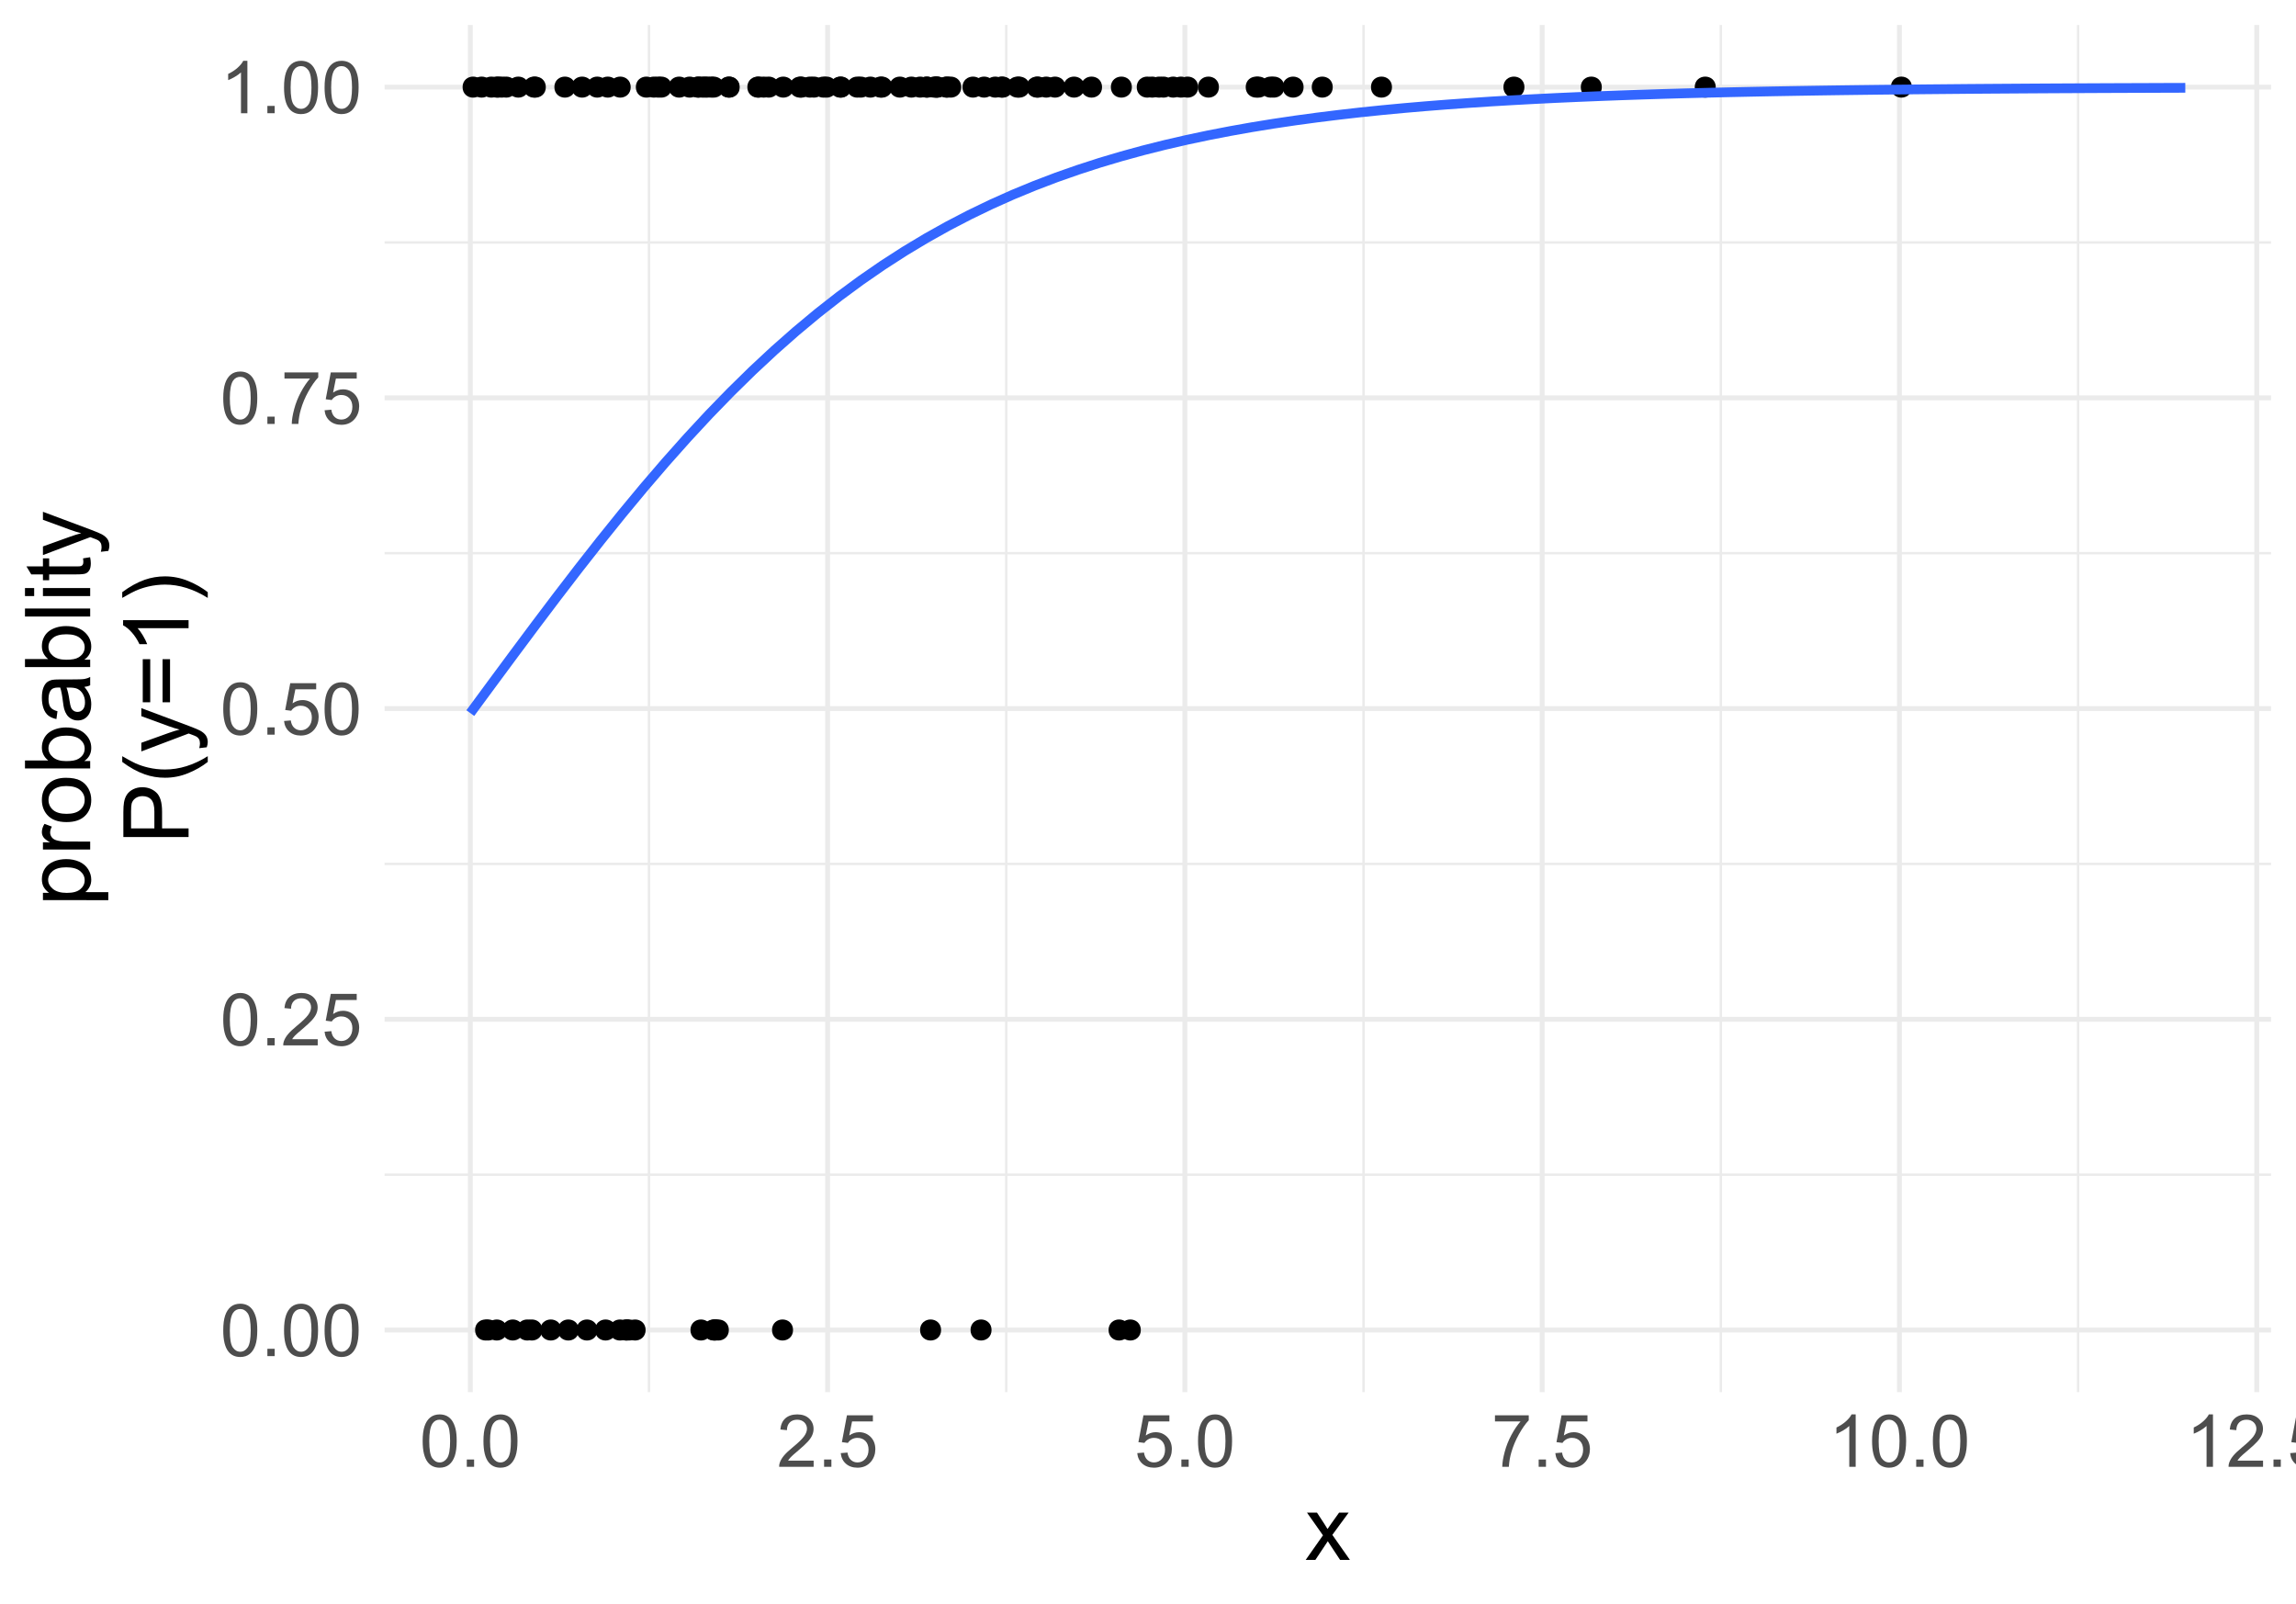 <?xml version="1.0" encoding="UTF-8"?>
<svg xmlns="http://www.w3.org/2000/svg" xmlns:xlink="http://www.w3.org/1999/xlink" width="504pt" height="352pt" viewBox="0 0 504 352" version="1.1">
<defs>
<g>
<symbol overflow="visible" id="glyph0-0">
<path style="stroke:none;" d="M 2 0 L 2 -10 L 10 -10 L 10 0 Z M 2.25 -0.25 L 9.75 -0.25 L 9.75 -9.75 L 2.25 -9.75 Z M 2.25 -0.25 "/>
</symbol>
<symbol overflow="visible" id="glyph0-1">
<path style="stroke:none;" d="M 0.664 -5.648 C 0.66 -7 0.801 -8.09 1.082 -8.918 C 1.359 -9.742 1.773 -10.379 2.324 -10.828 C 2.871 -11.273 3.562 -11.496 4.398 -11.5 C 5.012 -11.496 5.551 -11.371 6.016 -11.129 C 6.477 -10.879 6.859 -10.523 7.164 -10.059 C 7.465 -9.59 7.703 -9.023 7.875 -8.355 C 8.047 -7.684 8.133 -6.781 8.133 -5.648 C 8.133 -4.305 7.992 -3.219 7.719 -2.395 C 7.438 -1.566 7.027 -0.93 6.48 -0.48 C 5.93 -0.031 5.234 0.191 4.398 0.195 C 3.293 0.191 2.426 -0.199 1.797 -0.992 C 1.039 -1.941 0.66 -3.496 0.664 -5.648 Z M 2.109 -5.648 C 2.109 -3.766 2.328 -2.512 2.77 -1.895 C 3.207 -1.27 3.75 -0.961 4.398 -0.961 C 5.043 -0.961 5.586 -1.273 6.027 -1.898 C 6.465 -2.523 6.684 -3.773 6.688 -5.648 C 6.684 -7.531 6.465 -8.781 6.027 -9.406 C 5.586 -10.023 5.039 -10.336 4.383 -10.336 C 3.734 -10.336 3.219 -10.062 2.836 -9.516 C 2.352 -8.816 2.109 -7.527 2.109 -5.648 Z M 2.109 -5.648 "/>
</symbol>
<symbol overflow="visible" id="glyph0-2">
<path style="stroke:none;" d="M 1.453 0 L 1.453 -1.602 L 3.055 -1.602 L 3.055 0 Z M 1.453 0 "/>
</symbol>
<symbol overflow="visible" id="glyph0-3">
<path style="stroke:none;" d="M 8.055 -1.352 L 8.055 0 L 0.484 0 C 0.473 -0.336 0.527 -0.66 0.648 -0.977 C 0.84 -1.488 1.148 -1.996 1.574 -2.5 C 1.996 -2.996 2.609 -3.574 3.414 -4.234 C 4.656 -5.254 5.496 -6.062 5.938 -6.66 C 6.371 -7.254 6.59 -7.816 6.594 -8.352 C 6.59 -8.906 6.391 -9.379 5.996 -9.762 C 5.594 -10.145 5.074 -10.336 4.438 -10.336 C 3.758 -10.336 3.219 -10.133 2.812 -9.727 C 2.406 -9.32 2.199 -8.758 2.195 -8.039 L 0.75 -8.188 C 0.848 -9.262 1.219 -10.086 1.867 -10.652 C 2.512 -11.215 3.379 -11.496 4.469 -11.5 C 5.566 -11.496 6.438 -11.191 7.078 -10.586 C 7.719 -9.973 8.039 -9.219 8.039 -8.32 C 8.039 -7.859 7.945 -7.406 7.758 -6.969 C 7.57 -6.523 7.258 -6.059 6.824 -5.57 C 6.387 -5.078 5.664 -4.406 4.656 -3.555 C 3.809 -2.844 3.266 -2.363 3.031 -2.113 C 2.789 -1.859 2.594 -1.605 2.438 -1.352 Z M 8.055 -1.352 "/>
</symbol>
<symbol overflow="visible" id="glyph0-4">
<path style="stroke:none;" d="M 0.664 -3 L 2.141 -3.125 C 2.246 -2.402 2.5 -1.863 2.902 -1.504 C 3.297 -1.141 3.777 -0.961 4.344 -0.961 C 5.016 -0.961 5.59 -1.215 6.062 -1.727 C 6.527 -2.234 6.762 -2.91 6.766 -3.758 C 6.762 -4.555 6.535 -5.188 6.09 -5.656 C 5.637 -6.117 5.047 -6.352 4.32 -6.352 C 3.863 -6.352 3.457 -6.246 3.094 -6.043 C 2.727 -5.832 2.438 -5.566 2.234 -5.242 L 0.914 -5.414 L 2.023 -11.297 L 7.719 -11.297 L 7.719 -9.953 L 3.148 -9.953 L 2.531 -6.875 C 3.219 -7.352 3.938 -7.594 4.695 -7.594 C 5.691 -7.594 6.535 -7.246 7.227 -6.555 C 7.91 -5.859 8.254 -4.969 8.258 -3.883 C 8.254 -2.844 7.953 -1.949 7.352 -1.195 C 6.613 -0.27 5.609 0.191 4.344 0.195 C 3.297 0.191 2.449 -0.098 1.793 -0.68 C 1.133 -1.262 0.754 -2.035 0.664 -3 Z M 0.664 -3 "/>
</symbol>
<symbol overflow="visible" id="glyph0-5">
<path style="stroke:none;" d="M 0.758 -9.953 L 0.758 -11.305 L 8.172 -11.305 L 8.172 -10.211 C 7.441 -9.434 6.719 -8.402 6.004 -7.117 C 5.285 -5.828 4.73 -4.504 4.344 -3.148 C 4.059 -2.188 3.879 -1.141 3.805 0 L 2.359 0 C 2.371 -0.898 2.547 -1.984 2.891 -3.266 C 3.227 -4.539 3.715 -5.77 4.348 -6.957 C 4.98 -8.137 5.652 -9.137 6.367 -9.953 Z M 0.758 -9.953 "/>
</symbol>
<symbol overflow="visible" id="glyph0-6">
<path style="stroke:none;" d="M 5.961 0 L 4.555 0 L 4.555 -8.961 C 4.211 -8.633 3.77 -8.312 3.223 -7.992 C 2.672 -7.668 2.176 -7.426 1.742 -7.266 L 1.742 -8.625 C 2.523 -8.992 3.211 -9.438 3.805 -9.969 C 4.391 -10.492 4.809 -11.004 5.055 -11.5 L 5.961 -11.5 Z M 5.961 0 "/>
</symbol>
<symbol overflow="visible" id="glyph1-0">
<path style="stroke:none;" d="M 2.5 0 L 2.5 -12.5 L 12.5 -12.5 L 12.5 0 Z M 2.812 -0.312 L 12.188 -0.312 L 12.188 -12.188 L 2.812 -12.188 Z M 2.812 -0.312 "/>
</symbol>
<symbol overflow="visible" id="glyph1-1">
<path style="stroke:none;" d="M 0.148 0 L 3.938 -5.391 L 0.43 -10.371 L 2.625 -10.371 L 4.219 -7.938 C 4.516 -7.473 4.754 -7.086 4.941 -6.777 C 5.223 -7.203 5.488 -7.586 5.734 -7.922 L 7.48 -10.371 L 9.578 -10.371 L 5.996 -5.488 L 9.852 0 L 7.695 0 L 5.566 -3.223 L 5 -4.094 L 2.273 0 Z M 0.148 0 "/>
</symbol>
<symbol overflow="visible" id="glyph2-0">
<path style="stroke:none;" d="M 0 -2.5 L -12.5 -2.5 L -12.5 -12.5 L 0 -12.5 Z M -0.312 -2.812 L -0.312 -12.188 L -12.188 -12.188 L -12.188 -2.812 Z M -0.312 -2.812 "/>
</symbol>
<symbol overflow="visible" id="glyph2-1">
<path style="stroke:none;" d="M 3.977 -1.316 L -10.371 -1.32 L -10.371 -2.922 L -9.023 -2.922 C -9.547 -3.297 -9.941 -3.723 -10.207 -4.199 C -10.473 -4.672 -10.605 -5.25 -10.605 -5.93 C -10.605 -6.812 -10.375 -7.594 -9.922 -8.273 C -9.461 -8.949 -8.82 -9.457 -7.992 -9.805 C -7.16 -10.145 -6.25 -10.316 -5.262 -10.32 C -4.199 -10.316 -3.242 -10.129 -2.395 -9.75 C -1.543 -9.367 -0.891 -8.812 -0.441 -8.09 C 0.012 -7.359 0.234 -6.598 0.234 -5.801 C 0.234 -5.215 0.113 -4.688 -0.137 -4.223 C -0.379 -3.754 -0.691 -3.371 -1.074 -3.078 L 3.977 -3.074 Z M -5.125 -2.91 C -3.789 -2.906 -2.805 -3.176 -2.168 -3.719 C -1.527 -4.258 -1.207 -4.914 -1.211 -5.684 C -1.207 -6.465 -1.535 -7.133 -2.199 -7.688 C -2.855 -8.242 -3.883 -8.52 -5.273 -8.523 C -6.594 -8.52 -7.582 -8.246 -8.238 -7.707 C -8.895 -7.16 -9.223 -6.512 -9.227 -5.762 C -9.223 -5.012 -8.871 -4.352 -8.176 -3.773 C -7.473 -3.195 -6.457 -2.906 -5.125 -2.91 Z M -5.125 -2.91 "/>
</symbol>
<symbol overflow="visible" id="glyph2-2">
<path style="stroke:none;" d="M 0 -1.297 L -10.371 -1.301 L -10.371 -2.883 L -8.797 -2.883 C -9.531 -3.285 -10.02 -3.656 -10.254 -4 C -10.488 -4.34 -10.605 -4.715 -10.605 -5.129 C -10.605 -5.715 -10.414 -6.316 -10.039 -6.934 L -8.406 -6.328 C -8.66 -5.898 -8.789 -5.469 -8.789 -5.039 C -8.789 -4.656 -8.672 -4.309 -8.441 -4.004 C -8.207 -3.695 -7.887 -3.48 -7.48 -3.352 C -6.852 -3.156 -6.168 -3.059 -5.43 -3.059 L 0 -3.055 Z M 0 -1.297 "/>
</symbol>
<symbol overflow="visible" id="glyph2-3">
<path style="stroke:none;" d="M -5.188 -0.664 C -7.102 -0.66 -8.523 -1.195 -9.453 -2.266 C -10.219 -3.156 -10.605 -4.242 -10.605 -5.527 C -10.605 -6.949 -10.137 -8.117 -9.203 -9.023 C -8.266 -9.93 -6.977 -10.383 -5.332 -10.383 C -3.996 -10.383 -2.945 -10.18 -2.18 -9.781 C -1.414 -9.375 -0.82 -8.793 -0.398 -8.031 C 0.023 -7.262 0.234 -6.426 0.234 -5.527 C 0.234 -4.074 -0.23 -2.902 -1.16 -2.008 C -2.09 -1.109 -3.43 -0.66 -5.188 -0.664 Z M -5.188 -2.473 C -3.855 -2.469 -2.863 -2.758 -2.203 -3.34 C -1.539 -3.918 -1.207 -4.645 -1.211 -5.527 C -1.207 -6.395 -1.539 -7.121 -2.207 -7.703 C -2.867 -8.281 -3.879 -8.57 -5.242 -8.574 C -6.523 -8.57 -7.496 -8.281 -8.156 -7.699 C -8.816 -7.117 -9.145 -6.391 -9.148 -5.527 C -9.145 -4.645 -8.816 -3.918 -8.164 -3.34 C -7.504 -2.762 -6.512 -2.473 -5.188 -2.473 Z M -5.188 -2.473 "/>
</symbol>
<symbol overflow="visible" id="glyph2-4">
<path style="stroke:none;" d="M 0 -2.938 L 0 -1.309 L -14.316 -1.309 L -14.316 -3.066 L -9.211 -3.066 C -10.141 -3.805 -10.605 -4.754 -10.605 -5.91 C -10.605 -6.547 -10.477 -7.148 -10.219 -7.719 C -9.961 -8.285 -9.598 -8.754 -9.137 -9.125 C -8.668 -9.492 -8.105 -9.781 -7.449 -9.992 C -6.789 -10.195 -6.086 -10.301 -5.34 -10.305 C -3.559 -10.301 -2.188 -9.859 -1.219 -8.984 C -0.25 -8.102 0.234 -7.047 0.234 -5.82 C 0.234 -4.594 -0.273 -3.633 -1.297 -2.938 Z M -5.266 -2.922 C -4.02 -2.918 -3.121 -3.086 -2.57 -3.43 C -1.66 -3.977 -1.207 -4.727 -1.211 -5.672 C -1.207 -6.441 -1.539 -7.105 -2.211 -7.668 C -2.875 -8.227 -3.871 -8.508 -5.195 -8.508 C -6.547 -8.508 -7.547 -8.238 -8.191 -7.699 C -8.836 -7.16 -9.156 -6.512 -9.16 -5.754 C -9.156 -4.984 -8.824 -4.32 -8.156 -3.762 C -7.488 -3.199 -6.523 -2.918 -5.266 -2.922 Z M -5.266 -2.922 "/>
</symbol>
<symbol overflow="visible" id="glyph2-5">
<path style="stroke:none;" d="M -1.277 -8.086 C -0.723 -7.434 -0.332 -6.805 -0.105 -6.207 C 0.121 -5.602 0.234 -4.957 0.234 -4.266 C 0.234 -3.125 -0.043 -2.25 -0.602 -1.641 C -1.156 -1.027 -1.867 -0.719 -2.734 -0.723 C -3.238 -0.719 -3.703 -0.836 -4.125 -1.07 C -4.547 -1.301 -4.883 -1.602 -5.137 -1.977 C -5.387 -2.348 -5.578 -2.77 -5.711 -3.242 C -5.801 -3.586 -5.891 -4.109 -5.977 -4.805 C -6.145 -6.223 -6.344 -7.266 -6.582 -7.938 C -6.816 -7.941 -6.969 -7.945 -7.039 -7.949 C -7.754 -7.945 -8.262 -7.781 -8.555 -7.453 C -8.949 -7 -9.145 -6.332 -9.148 -5.449 C -9.145 -4.621 -9 -4.008 -8.715 -3.617 C -8.422 -3.219 -7.91 -2.93 -7.18 -2.746 L -7.414 -1.027 C -8.145 -1.18 -8.738 -1.438 -9.195 -1.797 C -9.645 -2.152 -9.992 -2.672 -10.238 -3.352 C -10.48 -4.027 -10.605 -4.809 -10.605 -5.703 C -10.605 -6.586 -10.5 -7.305 -10.293 -7.859 C -10.082 -8.41 -9.82 -8.82 -9.504 -9.082 C -9.188 -9.34 -8.789 -9.52 -8.312 -9.629 C -8.008 -9.684 -7.465 -9.715 -6.688 -9.719 L -4.344 -9.719 C -2.707 -9.715 -1.676 -9.75 -1.242 -9.828 C -0.809 -9.898 -0.395 -10.047 0 -10.273 L 0 -8.438 C -0.363 -8.254 -0.789 -8.137 -1.277 -8.086 Z M -5.203 -7.938 C -4.941 -7.301 -4.719 -6.344 -4.539 -5.07 C -4.434 -4.344 -4.316 -3.832 -4.188 -3.535 C -4.055 -3.23 -3.863 -3 -3.617 -2.84 C -3.363 -2.676 -3.086 -2.594 -2.781 -2.598 C -2.309 -2.594 -1.918 -2.773 -1.609 -3.129 C -1.293 -3.484 -1.137 -4.004 -1.141 -4.688 C -1.137 -5.363 -1.285 -5.965 -1.586 -6.492 C -1.879 -7.02 -2.285 -7.406 -2.801 -7.656 C -3.199 -7.84 -3.785 -7.934 -4.559 -7.938 Z M -5.203 -7.938 "/>
</symbol>
<symbol overflow="visible" id="glyph2-6">
<path style="stroke:none;" d="M 0 -1.281 L -14.316 -1.281 L -14.316 -3.039 L 0 -3.039 Z M 0 -1.281 "/>
</symbol>
<symbol overflow="visible" id="glyph2-7">
<path style="stroke:none;" d="M -12.297 -1.328 L -14.316 -1.328 L -14.316 -3.086 L -12.297 -3.086 Z M 0 -1.328 L -10.371 -1.328 L -10.371 -3.086 L 0 -3.086 Z M 0 -1.328 "/>
</symbol>
<symbol overflow="visible" id="glyph2-8">
<path style="stroke:none;" d="M -1.57 -5.156 L -0.02 -5.41 C 0.086 -4.91 0.133 -4.469 0.137 -4.082 C 0.133 -3.441 0.035 -2.945 -0.164 -2.598 C -0.367 -2.242 -0.633 -1.996 -0.961 -1.855 C -1.289 -1.711 -1.98 -1.641 -3.039 -1.641 L -9.004 -1.641 L -9.004 -0.352 L -10.371 -0.352 L -10.371 -1.641 L -12.938 -1.641 L -13.992 -3.391 L -10.371 -3.391 L -10.371 -5.156 L -9.004 -5.156 L -9.004 -3.391 L -2.938 -3.391 C -2.434 -3.387 -2.113 -3.418 -1.973 -3.48 C -1.828 -3.543 -1.715 -3.641 -1.629 -3.781 C -1.543 -3.918 -1.5 -4.121 -1.504 -4.383 C -1.5 -4.578 -1.523 -4.836 -1.57 -5.156 Z M -1.57 -5.156 "/>
</symbol>
<symbol overflow="visible" id="glyph2-9">
<path style="stroke:none;" d="M 3.992 -1.238 L 2.344 -1.043 C 2.445 -1.426 2.496 -1.762 2.5 -2.051 C 2.496 -2.441 2.43 -2.754 2.305 -2.988 C 2.172 -3.223 1.992 -3.414 1.758 -3.562 C 1.582 -3.672 1.145 -3.852 0.449 -4.102 C 0.352 -4.133 0.207 -4.184 0.02 -4.258 L -10.371 -0.324 L -10.371 -2.219 L -4.367 -4.375 C -3.602 -4.652 -2.801 -4.902 -1.961 -5.125 C -2.766 -5.324 -3.555 -5.566 -4.328 -5.852 L -10.371 -8.066 L -10.371 -9.824 L 0.176 -5.879 C 1.316 -5.449 2.102 -5.121 2.531 -4.891 C 3.109 -4.574 3.531 -4.215 3.805 -3.816 C 4.07 -3.41 4.207 -2.93 4.211 -2.371 C 4.207 -2.031 4.133 -1.652 3.992 -1.238 Z M 3.992 -1.238 "/>
</symbol>
<symbol overflow="visible" id="glyph2-10">
<path style="stroke:none;" d="M 0 -1.543 L -14.316 -1.543 L -14.316 -6.945 C -14.312 -7.891 -14.27 -8.617 -14.18 -9.121 C -14.062 -9.82 -13.836 -10.41 -13.508 -10.887 C -13.176 -11.363 -12.719 -11.746 -12.129 -12.035 C -11.535 -12.324 -10.883 -12.469 -10.176 -12.469 C -8.957 -12.469 -7.926 -12.082 -7.086 -11.309 C -6.238 -10.535 -5.816 -9.133 -5.82 -7.109 L -5.82 -3.438 L 0 -3.438 Z M -7.508 -3.438 L -7.508 -7.141 C -7.504 -8.363 -7.734 -9.23 -8.191 -9.746 C -8.645 -10.254 -9.285 -10.512 -10.117 -10.516 C -10.715 -10.512 -11.227 -10.359 -11.656 -10.062 C -12.078 -9.758 -12.359 -9.359 -12.5 -8.867 C -12.578 -8.547 -12.621 -7.961 -12.625 -7.102 L -12.625 -3.438 Z M -7.508 -3.438 "/>
</symbol>
<symbol overflow="visible" id="glyph2-11">
<path style="stroke:none;" d="M 4.211 -4.68 C 2.984 -3.707 1.555 -2.887 -0.086 -2.215 C -1.723 -1.543 -3.422 -1.207 -5.188 -1.211 C -6.73 -1.207 -8.215 -1.457 -9.641 -1.965 C -11.281 -2.547 -12.922 -3.453 -14.562 -4.68 L -14.562 -5.938 C -13.203 -5.148 -12.238 -4.629 -11.66 -4.375 C -10.762 -3.977 -9.824 -3.664 -8.848 -3.438 C -7.629 -3.156 -6.402 -3.016 -5.176 -3.02 C -2.039 -3.012 1.086 -3.984 4.211 -5.938 Z M 4.211 -4.68 "/>
</symbol>
<symbol overflow="visible" id="glyph2-12">
<path style="stroke:none;" d="M -8.418 -10.566 L -8.418 -1.113 L -10.059 -1.113 L -10.059 -10.566 Z M -4.07 -10.566 L -4.07 -1.113 L -5.711 -1.113 L -5.711 -10.566 Z M -4.07 -10.566 "/>
</symbol>
<symbol overflow="visible" id="glyph2-13">
<path style="stroke:none;" d="M 0 -7.453 L 0 -5.695 L -11.203 -5.695 C -10.797 -5.27 -10.391 -4.711 -9.988 -4.027 C -9.582 -3.34 -9.281 -2.727 -9.082 -2.18 L -10.781 -2.18 C -11.242 -3.16 -11.801 -4.016 -12.461 -4.754 C -13.113 -5.488 -13.75 -6.012 -14.375 -6.32 L -14.375 -7.453 Z M 0 -7.453 "/>
</symbol>
<symbol overflow="visible" id="glyph2-14">
<path style="stroke:none;" d="M 4.211 -2.469 L 4.211 -1.211 C 1.086 -3.156 -2.039 -4.129 -5.176 -4.133 C -6.395 -4.129 -7.609 -3.988 -8.82 -3.711 C -9.789 -3.484 -10.727 -3.176 -11.633 -2.785 C -12.211 -2.527 -13.188 -2.004 -14.562 -1.211 L -14.562 -2.473 C -12.922 -3.695 -11.281 -4.598 -9.641 -5.188 C -8.215 -5.684 -6.73 -5.934 -5.188 -5.938 C -3.422 -5.934 -1.723 -5.598 -0.086 -4.926 C 1.555 -4.25 2.984 -3.43 4.211 -2.469 Z M 4.211 -2.469 "/>
</symbol>
</g>
<clipPath id="clip1">
  <path d="M 84.418 257 L 498.523 257 L 498.523 259 L 84.418 259 Z M 84.418 257 "/>
</clipPath>
<clipPath id="clip2">
  <path d="M 84.418 189 L 498.523 189 L 498.523 190 L 84.418 190 Z M 84.418 189 "/>
</clipPath>
<clipPath id="clip3">
  <path d="M 84.418 121 L 498.523 121 L 498.523 122 L 84.418 122 Z M 84.418 121 "/>
</clipPath>
<clipPath id="clip4">
  <path d="M 84.418 52 L 498.523 52 L 498.523 54 L 84.418 54 Z M 84.418 52 "/>
</clipPath>
<clipPath id="clip5">
  <path d="M 142 5.48 L 143 5.48 L 143 305.504 L 142 305.504 Z M 142 5.48 "/>
</clipPath>
<clipPath id="clip6">
  <path d="M 220 5.48 L 222 5.48 L 222 305.504 L 220 305.504 Z M 220 5.48 "/>
</clipPath>
<clipPath id="clip7">
  <path d="M 299 5.48 L 300 5.48 L 300 305.504 L 299 305.504 Z M 299 5.48 "/>
</clipPath>
<clipPath id="clip8">
  <path d="M 377 5.48 L 379 5.48 L 379 305.504 L 377 305.504 Z M 377 5.48 "/>
</clipPath>
<clipPath id="clip9">
  <path d="M 455 5.48 L 457 5.48 L 457 305.504 L 455 305.504 Z M 455 5.48 "/>
</clipPath>
<clipPath id="clip10">
  <path d="M 84.418 291 L 498.523 291 L 498.523 293 L 84.418 293 Z M 84.418 291 "/>
</clipPath>
<clipPath id="clip11">
  <path d="M 84.418 223 L 498.523 223 L 498.523 225 L 84.418 225 Z M 84.418 223 "/>
</clipPath>
<clipPath id="clip12">
  <path d="M 84.418 154 L 498.523 154 L 498.523 157 L 84.418 157 Z M 84.418 154 "/>
</clipPath>
<clipPath id="clip13">
  <path d="M 84.418 86 L 498.523 86 L 498.523 88 L 84.418 88 Z M 84.418 86 "/>
</clipPath>
<clipPath id="clip14">
  <path d="M 84.418 18 L 498.523 18 L 498.523 20 L 84.418 20 Z M 84.418 18 "/>
</clipPath>
<clipPath id="clip15">
  <path d="M 102 5.48 L 104 5.48 L 104 305.504 L 102 305.504 Z M 102 5.48 "/>
</clipPath>
<clipPath id="clip16">
  <path d="M 181 5.48 L 183 5.48 L 183 305.504 L 181 305.504 Z M 181 5.48 "/>
</clipPath>
<clipPath id="clip17">
  <path d="M 259 5.48 L 261 5.48 L 261 305.504 L 259 305.504 Z M 259 5.48 "/>
</clipPath>
<clipPath id="clip18">
  <path d="M 337 5.48 L 340 5.48 L 340 305.504 L 337 305.504 Z M 337 5.48 "/>
</clipPath>
<clipPath id="clip19">
  <path d="M 416 5.48 L 418 5.48 L 418 305.504 L 416 305.504 Z M 416 5.48 "/>
</clipPath>
<clipPath id="clip20">
  <path d="M 494 5.48 L 496 5.48 L 496 305.504 L 494 305.504 Z M 494 5.48 "/>
</clipPath>
</defs>
<g id="surface373">
<rect x="0" y="0" width="504" height="352" style="fill:rgb(100%,100%,100%);fill-opacity:1;stroke:none;"/>
<g clip-path="url(#clip1)" clip-rule="nonzero">
<path style="fill:none;stroke-width:0.533;stroke-linecap:butt;stroke-linejoin:round;stroke:rgb(92.157%,92.157%,92.157%);stroke-opacity:1;stroke-miterlimit:10;" d="M 84.418 257.773 L 498.52 257.773 "/>
</g>
<g clip-path="url(#clip2)" clip-rule="nonzero">
<path style="fill:none;stroke-width:0.533;stroke-linecap:butt;stroke-linejoin:round;stroke:rgb(92.157%,92.157%,92.157%);stroke-opacity:1;stroke-miterlimit:10;" d="M 84.418 189.586 L 498.52 189.586 "/>
</g>
<g clip-path="url(#clip3)" clip-rule="nonzero">
<path style="fill:none;stroke-width:0.533;stroke-linecap:butt;stroke-linejoin:round;stroke:rgb(92.157%,92.157%,92.157%);stroke-opacity:1;stroke-miterlimit:10;" d="M 84.418 121.398 L 498.52 121.398 "/>
</g>
<g clip-path="url(#clip4)" clip-rule="nonzero">
<path style="fill:none;stroke-width:0.533;stroke-linecap:butt;stroke-linejoin:round;stroke:rgb(92.157%,92.157%,92.157%);stroke-opacity:1;stroke-miterlimit:10;" d="M 84.418 53.211 L 498.52 53.211 "/>
</g>
<g clip-path="url(#clip5)" clip-rule="nonzero">
<path style="fill:none;stroke-width:0.533;stroke-linecap:butt;stroke-linejoin:round;stroke:rgb(92.157%,92.157%,92.157%);stroke-opacity:1;stroke-miterlimit:10;" d="M 142.453 305.504 L 142.453 5.48 "/>
</g>
<g clip-path="url(#clip6)" clip-rule="nonzero">
<path style="fill:none;stroke-width:0.533;stroke-linecap:butt;stroke-linejoin:round;stroke:rgb(92.157%,92.157%,92.157%);stroke-opacity:1;stroke-miterlimit:10;" d="M 220.883 305.504 L 220.883 5.48 "/>
</g>
<g clip-path="url(#clip7)" clip-rule="nonzero">
<path style="fill:none;stroke-width:0.533;stroke-linecap:butt;stroke-linejoin:round;stroke:rgb(92.157%,92.157%,92.157%);stroke-opacity:1;stroke-miterlimit:10;" d="M 299.312 305.504 L 299.312 5.48 "/>
</g>
<g clip-path="url(#clip8)" clip-rule="nonzero">
<path style="fill:none;stroke-width:0.533;stroke-linecap:butt;stroke-linejoin:round;stroke:rgb(92.157%,92.157%,92.157%);stroke-opacity:1;stroke-miterlimit:10;" d="M 377.742 305.504 L 377.742 5.48 "/>
</g>
<g clip-path="url(#clip9)" clip-rule="nonzero">
<path style="fill:none;stroke-width:0.533;stroke-linecap:butt;stroke-linejoin:round;stroke:rgb(92.157%,92.157%,92.157%);stroke-opacity:1;stroke-miterlimit:10;" d="M 456.168 305.504 L 456.168 5.48 "/>
</g>
<g clip-path="url(#clip10)" clip-rule="nonzero">
<path style="fill:none;stroke-width:1.067;stroke-linecap:butt;stroke-linejoin:round;stroke:rgb(92.157%,92.157%,92.157%);stroke-opacity:1;stroke-miterlimit:10;" d="M 84.418 291.867 L 498.52 291.867 "/>
</g>
<g clip-path="url(#clip11)" clip-rule="nonzero">
<path style="fill:none;stroke-width:1.067;stroke-linecap:butt;stroke-linejoin:round;stroke:rgb(92.157%,92.157%,92.157%);stroke-opacity:1;stroke-miterlimit:10;" d="M 84.418 223.68 L 498.52 223.68 "/>
</g>
<g clip-path="url(#clip12)" clip-rule="nonzero">
<path style="fill:none;stroke-width:1.067;stroke-linecap:butt;stroke-linejoin:round;stroke:rgb(92.157%,92.157%,92.157%);stroke-opacity:1;stroke-miterlimit:10;" d="M 84.418 155.492 L 498.52 155.492 "/>
</g>
<g clip-path="url(#clip13)" clip-rule="nonzero">
<path style="fill:none;stroke-width:1.067;stroke-linecap:butt;stroke-linejoin:round;stroke:rgb(92.157%,92.157%,92.157%);stroke-opacity:1;stroke-miterlimit:10;" d="M 84.418 87.305 L 498.52 87.305 "/>
</g>
<g clip-path="url(#clip14)" clip-rule="nonzero">
<path style="fill:none;stroke-width:1.067;stroke-linecap:butt;stroke-linejoin:round;stroke:rgb(92.157%,92.157%,92.157%);stroke-opacity:1;stroke-miterlimit:10;" d="M 84.418 19.117 L 498.52 19.117 "/>
</g>
<g clip-path="url(#clip15)" clip-rule="nonzero">
<path style="fill:none;stroke-width:1.067;stroke-linecap:butt;stroke-linejoin:round;stroke:rgb(92.157%,92.157%,92.157%);stroke-opacity:1;stroke-miterlimit:10;" d="M 103.238 305.504 L 103.238 5.48 "/>
</g>
<g clip-path="url(#clip16)" clip-rule="nonzero">
<path style="fill:none;stroke-width:1.067;stroke-linecap:butt;stroke-linejoin:round;stroke:rgb(92.157%,92.157%,92.157%);stroke-opacity:1;stroke-miterlimit:10;" d="M 181.668 305.504 L 181.668 5.48 "/>
</g>
<g clip-path="url(#clip17)" clip-rule="nonzero">
<path style="fill:none;stroke-width:1.067;stroke-linecap:butt;stroke-linejoin:round;stroke:rgb(92.157%,92.157%,92.157%);stroke-opacity:1;stroke-miterlimit:10;" d="M 260.098 305.504 L 260.098 5.48 "/>
</g>
<g clip-path="url(#clip18)" clip-rule="nonzero">
<path style="fill:none;stroke-width:1.067;stroke-linecap:butt;stroke-linejoin:round;stroke:rgb(92.157%,92.157%,92.157%);stroke-opacity:1;stroke-miterlimit:10;" d="M 338.527 305.504 L 338.527 5.48 "/>
</g>
<g clip-path="url(#clip19)" clip-rule="nonzero">
<path style="fill:none;stroke-width:1.067;stroke-linecap:butt;stroke-linejoin:round;stroke:rgb(92.157%,92.157%,92.157%);stroke-opacity:1;stroke-miterlimit:10;" d="M 416.953 305.504 L 416.953 5.48 "/>
</g>
<g clip-path="url(#clip20)" clip-rule="nonzero">
<path style="fill:none;stroke-width:1.067;stroke-linecap:butt;stroke-linejoin:round;stroke:rgb(92.157%,92.157%,92.157%);stroke-opacity:1;stroke-miterlimit:10;" d="M 495.383 305.504 L 495.383 5.48 "/>
</g>
<path style="fill-rule:nonzero;fill:rgb(0%,0%,0%);fill-opacity:1;stroke-width:0.709;stroke-linecap:round;stroke-linejoin:round;stroke:rgb(0%,0%,0%);stroke-opacity:1;stroke-miterlimit:10;" d="M 205.438 19.117 C 205.438 21.723 201.527 21.723 201.527 19.117 C 201.527 16.512 205.438 16.512 205.438 19.117 "/>
<path style="fill-rule:nonzero;fill:rgb(0%,0%,0%);fill-opacity:1;stroke-width:0.709;stroke-linecap:round;stroke-linejoin:round;stroke:rgb(0%,0%,0%);stroke-opacity:1;stroke-miterlimit:10;" d="M 117.699 291.867 C 117.699 294.473 113.789 294.473 113.789 291.867 C 113.789 289.258 117.699 289.258 117.699 291.867 "/>
<path style="fill-rule:nonzero;fill:rgb(0%,0%,0%);fill-opacity:1;stroke-width:0.709;stroke-linecap:round;stroke-linejoin:round;stroke:rgb(0%,0%,0%);stroke-opacity:1;stroke-miterlimit:10;" d="M 419.332 19.117 C 419.332 21.723 415.422 21.723 415.422 19.117 C 415.422 16.512 419.332 16.512 419.332 19.117 "/>
<path style="fill-rule:nonzero;fill:rgb(0%,0%,0%);fill-opacity:1;stroke-width:0.709;stroke-linecap:round;stroke-linejoin:round;stroke:rgb(0%,0%,0%);stroke-opacity:1;stroke-miterlimit:10;" d="M 143.836 19.117 C 143.836 21.723 139.926 21.723 139.926 19.117 C 139.926 16.512 143.836 16.512 143.836 19.117 "/>
<path style="fill-rule:nonzero;fill:rgb(0%,0%,0%);fill-opacity:1;stroke-width:0.709;stroke-linecap:round;stroke-linejoin:round;stroke:rgb(0%,0%,0%);stroke-opacity:1;stroke-miterlimit:10;" d="M 217.305 291.867 C 217.305 294.473 213.398 294.473 213.398 291.867 C 213.398 289.258 217.305 289.258 217.305 291.867 "/>
<path style="fill-rule:nonzero;fill:rgb(0%,0%,0%);fill-opacity:1;stroke-width:0.709;stroke-linecap:round;stroke-linejoin:round;stroke:rgb(0%,0%,0%);stroke-opacity:1;stroke-miterlimit:10;" d="M 138.047 291.867 C 138.047 294.473 134.137 294.473 134.137 291.867 C 134.137 289.258 138.047 289.258 138.047 291.867 "/>
<path style="fill-rule:nonzero;fill:rgb(0%,0%,0%);fill-opacity:1;stroke-width:0.709;stroke-linecap:round;stroke-linejoin:round;stroke:rgb(0%,0%,0%);stroke-opacity:1;stroke-miterlimit:10;" d="M 153.34 19.117 C 153.34 21.723 149.43 21.723 149.43 19.117 C 149.43 16.512 153.34 16.512 153.34 19.117 "/>
<path style="fill-rule:nonzero;fill:rgb(0%,0%,0%);fill-opacity:1;stroke-width:0.709;stroke-linecap:round;stroke-linejoin:round;stroke:rgb(0%,0%,0%);stroke-opacity:1;stroke-miterlimit:10;" d="M 147.105 19.117 C 147.105 21.723 143.199 21.723 143.199 19.117 C 143.199 16.512 147.105 16.512 147.105 19.117 "/>
<path style="fill-rule:nonzero;fill:rgb(0%,0%,0%);fill-opacity:1;stroke-width:0.709;stroke-linecap:round;stroke-linejoin:round;stroke:rgb(0%,0%,0%);stroke-opacity:1;stroke-miterlimit:10;" d="M 186.531 19.117 C 186.531 21.723 182.625 21.723 182.625 19.117 C 182.625 16.512 186.531 16.512 186.531 19.117 "/>
<path style="fill-rule:nonzero;fill:rgb(0%,0%,0%);fill-opacity:1;stroke-width:0.709;stroke-linecap:round;stroke-linejoin:round;stroke:rgb(0%,0%,0%);stroke-opacity:1;stroke-miterlimit:10;" d="M 278.203 19.117 C 278.203 21.723 274.293 21.723 274.293 19.117 C 274.293 16.512 278.203 16.512 278.203 19.117 "/>
<path style="fill-rule:nonzero;fill:rgb(0%,0%,0%);fill-opacity:1;stroke-width:0.709;stroke-linecap:round;stroke-linejoin:round;stroke:rgb(0%,0%,0%);stroke-opacity:1;stroke-miterlimit:10;" d="M 262.656 19.117 C 262.656 21.723 258.746 21.723 258.746 19.117 C 258.746 16.512 262.656 16.512 262.656 19.117 "/>
<path style="fill-rule:nonzero;fill:rgb(0%,0%,0%);fill-opacity:1;stroke-width:0.709;stroke-linecap:round;stroke-linejoin:round;stroke:rgb(0%,0%,0%);stroke-opacity:1;stroke-miterlimit:10;" d="M 169.59 19.117 C 169.59 21.723 165.684 21.723 165.684 19.117 C 165.684 16.512 169.59 16.512 169.59 19.117 "/>
<path style="fill-rule:nonzero;fill:rgb(0%,0%,0%);fill-opacity:1;stroke-width:0.709;stroke-linecap:round;stroke-linejoin:round;stroke:rgb(0%,0%,0%);stroke-opacity:1;stroke-miterlimit:10;" d="M 195.258 19.117 C 195.258 21.723 191.348 21.723 191.348 19.117 C 191.348 16.512 195.258 16.512 195.258 19.117 "/>
<path style="fill-rule:nonzero;fill:rgb(0%,0%,0%);fill-opacity:1;stroke-width:0.709;stroke-linecap:round;stroke-linejoin:round;stroke:rgb(0%,0%,0%);stroke-opacity:1;stroke-miterlimit:10;" d="M 199.488 19.117 C 199.488 21.723 195.578 21.723 195.578 19.117 C 195.578 16.512 199.488 16.512 199.488 19.117 "/>
<path style="fill-rule:nonzero;fill:rgb(0%,0%,0%);fill-opacity:1;stroke-width:0.709;stroke-linecap:round;stroke-linejoin:round;stroke:rgb(0%,0%,0%);stroke-opacity:1;stroke-miterlimit:10;" d="M 225.309 19.117 C 225.309 21.723 221.398 21.723 221.398 19.117 C 221.398 16.512 225.309 16.512 225.309 19.117 "/>
<path style="fill-rule:nonzero;fill:rgb(0%,0%,0%);fill-opacity:1;stroke-width:0.709;stroke-linecap:round;stroke-linejoin:round;stroke:rgb(0%,0%,0%);stroke-opacity:1;stroke-miterlimit:10;" d="M 159.637 291.867 C 159.637 294.473 155.727 294.473 155.727 291.867 C 155.727 289.258 159.637 289.258 159.637 291.867 "/>
<path style="fill-rule:nonzero;fill:rgb(0%,0%,0%);fill-opacity:1;stroke-width:0.709;stroke-linecap:round;stroke-linejoin:round;stroke:rgb(0%,0%,0%);stroke-opacity:1;stroke-miterlimit:10;" d="M 151.039 19.117 C 151.039 21.723 147.129 21.723 147.129 19.117 C 147.129 16.512 151.039 16.512 151.039 19.117 "/>
<path style="fill-rule:nonzero;fill:rgb(0%,0%,0%);fill-opacity:1;stroke-width:0.709;stroke-linecap:round;stroke-linejoin:round;stroke:rgb(0%,0%,0%);stroke-opacity:1;stroke-miterlimit:10;" d="M 157.227 19.117 C 157.227 21.723 153.316 21.723 153.316 19.117 C 153.316 16.512 157.227 16.512 157.227 19.117 "/>
<path style="fill-rule:nonzero;fill:rgb(0%,0%,0%);fill-opacity:1;stroke-width:0.709;stroke-linecap:round;stroke-linejoin:round;stroke:rgb(0%,0%,0%);stroke-opacity:1;stroke-miterlimit:10;" d="M 158.609 19.117 C 158.609 21.723 154.699 21.723 154.699 19.117 C 154.699 16.512 158.609 16.512 158.609 19.117 "/>
<path style="fill-rule:nonzero;fill:rgb(0%,0%,0%);fill-opacity:1;stroke-width:0.709;stroke-linecap:round;stroke-linejoin:round;stroke:rgb(0%,0%,0%);stroke-opacity:1;stroke-miterlimit:10;" d="M 138.094 19.117 C 138.094 21.723 134.184 21.723 134.184 19.117 C 134.184 16.512 138.094 16.512 138.094 19.117 "/>
<path style="fill-rule:nonzero;fill:rgb(0%,0%,0%);fill-opacity:1;stroke-width:0.709;stroke-linecap:round;stroke-linejoin:round;stroke:rgb(0%,0%,0%);stroke-opacity:1;stroke-miterlimit:10;" d="M 215.539 19.117 C 215.539 21.723 211.629 21.723 211.629 19.117 C 211.629 16.512 215.539 16.512 215.539 19.117 "/>
<path style="fill-rule:nonzero;fill:rgb(0%,0%,0%);fill-opacity:1;stroke-width:0.709;stroke-linecap:round;stroke-linejoin:round;stroke:rgb(0%,0%,0%);stroke-opacity:1;stroke-miterlimit:10;" d="M 209.867 19.117 C 209.867 21.723 205.957 21.723 205.957 19.117 C 205.957 16.512 209.867 16.512 209.867 19.117 "/>
<path style="fill-rule:nonzero;fill:rgb(0%,0%,0%);fill-opacity:1;stroke-width:0.709;stroke-linecap:round;stroke-linejoin:round;stroke:rgb(0%,0%,0%);stroke-opacity:1;stroke-miterlimit:10;" d="M 220.426 19.117 C 220.426 21.723 216.516 21.723 216.516 19.117 C 216.516 16.512 220.426 16.512 220.426 19.117 "/>
<path style="fill-rule:nonzero;fill:rgb(0%,0%,0%);fill-opacity:1;stroke-width:0.709;stroke-linecap:round;stroke-linejoin:round;stroke:rgb(0%,0%,0%);stroke-opacity:1;stroke-miterlimit:10;" d="M 334.281 19.117 C 334.281 21.723 330.371 21.723 330.371 19.117 C 330.371 16.512 334.281 16.512 334.281 19.117 "/>
<path style="fill-rule:nonzero;fill:rgb(0%,0%,0%);fill-opacity:1;stroke-width:0.709;stroke-linecap:round;stroke-linejoin:round;stroke:rgb(0%,0%,0%);stroke-opacity:1;stroke-miterlimit:10;" d="M 115.727 19.117 C 115.727 21.723 111.816 21.723 111.816 19.117 C 111.816 16.512 115.727 16.512 115.727 19.117 "/>
<path style="fill-rule:nonzero;fill:rgb(0%,0%,0%);fill-opacity:1;stroke-width:0.709;stroke-linecap:round;stroke-linejoin:round;stroke:rgb(0%,0%,0%);stroke-opacity:1;stroke-miterlimit:10;" d="M 259.484 19.117 C 259.484 21.723 255.574 21.723 255.574 19.117 C 255.574 16.512 259.484 16.512 259.484 19.117 "/>
<path style="fill-rule:nonzero;fill:rgb(0%,0%,0%);fill-opacity:1;stroke-width:0.709;stroke-linecap:round;stroke-linejoin:round;stroke:rgb(0%,0%,0%);stroke-opacity:1;stroke-miterlimit:10;" d="M 109.809 19.117 C 109.809 21.723 105.898 21.723 105.898 19.117 C 105.898 16.512 109.809 16.512 109.809 19.117 "/>
<path style="fill-rule:nonzero;fill:rgb(0%,0%,0%);fill-opacity:1;stroke-width:0.709;stroke-linecap:round;stroke-linejoin:round;stroke:rgb(0%,0%,0%);stroke-opacity:1;stroke-miterlimit:10;" d="M 207.699 19.117 C 207.699 21.723 203.789 21.723 203.789 19.117 C 203.789 16.512 207.699 16.512 207.699 19.117 "/>
<path style="fill-rule:nonzero;fill:rgb(0%,0%,0%);fill-opacity:1;stroke-width:0.709;stroke-linecap:round;stroke-linejoin:round;stroke:rgb(0%,0%,0%);stroke-opacity:1;stroke-miterlimit:10;" d="M 177.566 19.117 C 177.566 21.723 173.656 21.723 173.656 19.117 C 173.656 16.512 177.566 16.512 177.566 19.117 "/>
<path style="fill-rule:nonzero;fill:rgb(0%,0%,0%);fill-opacity:1;stroke-width:0.709;stroke-linecap:round;stroke-linejoin:round;stroke:rgb(0%,0%,0%);stroke-opacity:1;stroke-miterlimit:10;" d="M 205.383 19.117 C 205.383 21.723 201.473 21.723 201.473 19.117 C 201.473 16.512 205.383 16.512 205.383 19.117 "/>
<path style="fill-rule:nonzero;fill:rgb(0%,0%,0%);fill-opacity:1;stroke-width:0.709;stroke-linecap:round;stroke-linejoin:round;stroke:rgb(0%,0%,0%);stroke-opacity:1;stroke-miterlimit:10;" d="M 113.074 19.117 C 113.074 21.723 109.164 21.723 109.164 19.117 C 109.164 16.512 113.074 16.512 113.074 19.117 "/>
<path style="fill-rule:nonzero;fill:rgb(0%,0%,0%);fill-opacity:1;stroke-width:0.709;stroke-linecap:round;stroke-linejoin:round;stroke:rgb(0%,0%,0%);stroke-opacity:1;stroke-miterlimit:10;" d="M 173.887 19.117 C 173.887 21.723 169.98 21.723 169.98 19.117 C 169.98 16.512 173.887 16.512 173.887 19.117 "/>
<path style="fill-rule:nonzero;fill:rgb(0%,0%,0%);fill-opacity:1;stroke-width:0.709;stroke-linecap:round;stroke-linejoin:round;stroke:rgb(0%,0%,0%);stroke-opacity:1;stroke-miterlimit:10;" d="M 118.699 291.867 C 118.699 294.473 114.789 294.473 114.789 291.867 C 114.789 289.258 118.699 289.258 118.699 291.867 "/>
<path style="fill-rule:nonzero;fill:rgb(0%,0%,0%);fill-opacity:1;stroke-width:0.709;stroke-linecap:round;stroke-linejoin:round;stroke:rgb(0%,0%,0%);stroke-opacity:1;stroke-miterlimit:10;" d="M 207.668 19.117 C 207.668 21.723 203.758 21.723 203.758 19.117 C 203.758 16.512 207.668 16.512 207.668 19.117 "/>
<path style="fill-rule:nonzero;fill:rgb(0%,0%,0%);fill-opacity:1;stroke-width:0.709;stroke-linecap:round;stroke-linejoin:round;stroke:rgb(0%,0%,0%);stroke-opacity:1;stroke-miterlimit:10;" d="M 130.801 291.867 C 130.801 294.473 126.891 294.473 126.891 291.867 C 126.891 289.258 130.801 289.258 130.801 291.867 "/>
<path style="fill-rule:nonzero;fill:rgb(0%,0%,0%);fill-opacity:1;stroke-width:0.709;stroke-linecap:round;stroke-linejoin:round;stroke:rgb(0%,0%,0%);stroke-opacity:1;stroke-miterlimit:10;" d="M 233.539 19.117 C 233.539 21.723 229.629 21.723 229.629 19.117 C 229.629 16.512 233.539 16.512 233.539 19.117 "/>
<path style="fill-rule:nonzero;fill:rgb(0%,0%,0%);fill-opacity:1;stroke-width:0.709;stroke-linecap:round;stroke-linejoin:round;stroke:rgb(0%,0%,0%);stroke-opacity:1;stroke-miterlimit:10;" d="M 261.176 19.117 C 261.176 21.723 257.266 21.723 257.266 19.117 C 257.266 16.512 261.176 16.512 261.176 19.117 "/>
<path style="fill-rule:nonzero;fill:rgb(0%,0%,0%);fill-opacity:1;stroke-width:0.709;stroke-linecap:round;stroke-linejoin:round;stroke:rgb(0%,0%,0%);stroke-opacity:1;stroke-miterlimit:10;" d="M 155.156 19.117 C 155.156 21.723 151.246 21.723 151.246 19.117 C 151.246 16.512 155.156 16.512 155.156 19.117 "/>
<path style="fill-rule:nonzero;fill:rgb(0%,0%,0%);fill-opacity:1;stroke-width:0.709;stroke-linecap:round;stroke-linejoin:round;stroke:rgb(0%,0%,0%);stroke-opacity:1;stroke-miterlimit:10;" d="M 376.277 19.117 C 376.277 21.723 372.367 21.723 372.367 19.117 C 372.367 16.512 376.277 16.512 376.277 19.117 "/>
<path style="fill-rule:nonzero;fill:rgb(0%,0%,0%);fill-opacity:1;stroke-width:0.709;stroke-linecap:round;stroke-linejoin:round;stroke:rgb(0%,0%,0%);stroke-opacity:1;stroke-miterlimit:10;" d="M 122.859 291.867 C 122.859 294.473 118.949 294.473 118.949 291.867 C 118.949 289.258 122.859 289.258 122.859 291.867 "/>
<path style="fill-rule:nonzero;fill:rgb(0%,0%,0%);fill-opacity:1;stroke-width:0.709;stroke-linecap:round;stroke-linejoin:round;stroke:rgb(0%,0%,0%);stroke-opacity:1;stroke-miterlimit:10;" d="M 155.82 291.867 C 155.82 294.473 151.914 294.473 151.914 291.867 C 151.914 289.258 155.82 289.258 155.82 291.867 "/>
<path style="fill-rule:nonzero;fill:rgb(0%,0%,0%);fill-opacity:1;stroke-width:0.709;stroke-linecap:round;stroke-linejoin:round;stroke:rgb(0%,0%,0%);stroke-opacity:1;stroke-miterlimit:10;" d="M 140.035 291.867 C 140.035 294.473 136.125 294.473 136.125 291.867 C 136.125 289.258 140.035 289.258 140.035 291.867 "/>
<path style="fill-rule:nonzero;fill:rgb(0%,0%,0%);fill-opacity:1;stroke-width:0.709;stroke-linecap:round;stroke-linejoin:round;stroke:rgb(0%,0%,0%);stroke-opacity:1;stroke-miterlimit:10;" d="M 170.695 19.117 C 170.695 21.723 166.785 21.723 166.785 19.117 C 166.785 16.512 170.695 16.512 170.695 19.117 "/>
<path style="fill-rule:nonzero;fill:rgb(0%,0%,0%);fill-opacity:1;stroke-width:0.709;stroke-linecap:round;stroke-linejoin:round;stroke:rgb(0%,0%,0%);stroke-opacity:1;stroke-miterlimit:10;" d="M 267.219 19.117 C 267.219 21.723 263.309 21.723 263.309 19.117 C 263.309 16.512 267.219 16.512 267.219 19.117 "/>
<path style="fill-rule:nonzero;fill:rgb(0%,0%,0%);fill-opacity:1;stroke-width:0.709;stroke-linecap:round;stroke-linejoin:round;stroke:rgb(0%,0%,0%);stroke-opacity:1;stroke-miterlimit:10;" d="M 129.734 19.117 C 129.734 21.723 125.824 21.723 125.824 19.117 C 125.824 16.512 129.734 16.512 129.734 19.117 "/>
<path style="fill-rule:nonzero;fill:rgb(0%,0%,0%);fill-opacity:1;stroke-width:0.709;stroke-linecap:round;stroke-linejoin:round;stroke:rgb(0%,0%,0%);stroke-opacity:1;stroke-miterlimit:10;" d="M 186.426 19.117 C 186.426 21.723 182.516 21.723 182.516 19.117 C 182.516 16.512 186.426 16.512 186.426 19.117 "/>
<path style="fill-rule:nonzero;fill:rgb(0%,0%,0%);fill-opacity:1;stroke-width:0.709;stroke-linecap:round;stroke-linejoin:round;stroke:rgb(0%,0%,0%);stroke-opacity:1;stroke-miterlimit:10;" d="M 139.449 291.867 C 139.449 294.473 135.539 294.473 135.539 291.867 C 135.539 289.258 139.449 289.258 139.449 291.867 "/>
<path style="fill-rule:nonzero;fill:rgb(0%,0%,0%);fill-opacity:1;stroke-width:0.709;stroke-linecap:round;stroke-linejoin:round;stroke:rgb(0%,0%,0%);stroke-opacity:1;stroke-miterlimit:10;" d="M 134.887 291.867 C 134.887 294.473 130.977 294.473 130.977 291.867 C 130.977 289.258 134.887 289.258 134.887 291.867 "/>
<path style="fill-rule:nonzero;fill:rgb(0%,0%,0%);fill-opacity:1;stroke-width:0.709;stroke-linecap:round;stroke-linejoin:round;stroke:rgb(0%,0%,0%);stroke-opacity:1;stroke-miterlimit:10;" d="M 110.996 291.867 C 110.996 294.473 107.086 294.473 107.086 291.867 C 107.086 289.258 110.996 289.258 110.996 291.867 "/>
<path style="fill-rule:nonzero;fill:rgb(0%,0%,0%);fill-opacity:1;stroke-width:0.709;stroke-linecap:round;stroke-linejoin:round;stroke:rgb(0%,0%,0%);stroke-opacity:1;stroke-miterlimit:10;" d="M 193.016 19.117 C 193.016 21.723 189.105 21.723 189.105 19.117 C 189.105 16.512 193.016 16.512 193.016 19.117 "/>
<path style="fill-rule:nonzero;fill:rgb(0%,0%,0%);fill-opacity:1;stroke-width:0.709;stroke-linecap:round;stroke-linejoin:round;stroke:rgb(0%,0%,0%);stroke-opacity:1;stroke-miterlimit:10;" d="M 125.953 19.117 C 125.953 21.723 122.047 21.723 122.047 19.117 C 122.047 16.512 125.953 16.512 125.953 19.117 "/>
<path style="fill-rule:nonzero;fill:rgb(0%,0%,0%);fill-opacity:1;stroke-width:0.709;stroke-linecap:round;stroke-linejoin:round;stroke:rgb(0%,0%,0%);stroke-opacity:1;stroke-miterlimit:10;" d="M 112.098 19.117 C 112.098 21.723 108.191 21.723 108.191 19.117 C 108.191 16.512 112.098 16.512 112.098 19.117 "/>
<path style="fill-rule:nonzero;fill:rgb(0%,0%,0%);fill-opacity:1;stroke-width:0.709;stroke-linecap:round;stroke-linejoin:round;stroke:rgb(0%,0%,0%);stroke-opacity:1;stroke-miterlimit:10;" d="M 158.613 291.867 C 158.613 294.473 154.703 294.473 154.703 291.867 C 154.703 289.258 158.613 289.258 158.613 291.867 "/>
<path style="fill-rule:nonzero;fill:rgb(0%,0%,0%);fill-opacity:1;stroke-width:0.709;stroke-linecap:round;stroke-linejoin:round;stroke:rgb(0%,0%,0%);stroke-opacity:1;stroke-miterlimit:10;" d="M 108.551 291.867 C 108.551 294.473 104.641 294.473 104.641 291.867 C 104.641 289.258 108.551 289.258 108.551 291.867 "/>
<path style="fill-rule:nonzero;fill:rgb(0%,0%,0%);fill-opacity:1;stroke-width:0.709;stroke-linecap:round;stroke-linejoin:round;stroke:rgb(0%,0%,0%);stroke-opacity:1;stroke-miterlimit:10;" d="M 168.52 19.117 C 168.52 21.723 164.609 21.723 164.609 19.117 C 164.609 16.512 168.52 16.512 168.52 19.117 "/>
<path style="fill-rule:nonzero;fill:rgb(0%,0%,0%);fill-opacity:1;stroke-width:0.709;stroke-linecap:round;stroke-linejoin:round;stroke:rgb(0%,0%,0%);stroke-opacity:1;stroke-miterlimit:10;" d="M 158.051 19.117 C 158.051 21.723 154.141 21.723 154.141 19.117 C 154.141 16.512 158.051 16.512 158.051 19.117 "/>
<path style="fill-rule:nonzero;fill:rgb(0%,0%,0%);fill-opacity:1;stroke-width:0.709;stroke-linecap:round;stroke-linejoin:round;stroke:rgb(0%,0%,0%);stroke-opacity:1;stroke-miterlimit:10;" d="M 253.789 19.117 C 253.789 21.723 249.879 21.723 249.879 19.117 C 249.879 16.512 253.789 16.512 253.789 19.117 "/>
<path style="fill-rule:nonzero;fill:rgb(0%,0%,0%);fill-opacity:1;stroke-width:0.709;stroke-linecap:round;stroke-linejoin:round;stroke:rgb(0%,0%,0%);stroke-opacity:1;stroke-miterlimit:10;" d="M 256.391 19.117 C 256.391 21.723 252.48 21.723 252.48 19.117 C 252.48 16.512 256.391 16.512 256.391 19.117 "/>
<path style="fill-rule:nonzero;fill:rgb(0%,0%,0%);fill-opacity:1;stroke-width:0.709;stroke-linecap:round;stroke-linejoin:round;stroke:rgb(0%,0%,0%);stroke-opacity:1;stroke-miterlimit:10;" d="M 241.562 19.117 C 241.562 21.723 237.652 21.723 237.652 19.117 C 237.652 16.512 241.562 16.512 241.562 19.117 "/>
<path style="fill-rule:nonzero;fill:rgb(0%,0%,0%);fill-opacity:1;stroke-width:0.709;stroke-linecap:round;stroke-linejoin:round;stroke:rgb(0%,0%,0%);stroke-opacity:1;stroke-miterlimit:10;" d="M 206.23 291.867 C 206.23 294.473 202.32 294.473 202.32 291.867 C 202.32 289.258 206.23 289.258 206.23 291.867 "/>
<path style="fill-rule:nonzero;fill:rgb(0%,0%,0%);fill-opacity:1;stroke-width:0.709;stroke-linecap:round;stroke-linejoin:round;stroke:rgb(0%,0%,0%);stroke-opacity:1;stroke-miterlimit:10;" d="M 156.105 19.117 C 156.105 21.723 152.195 21.723 152.195 19.117 C 152.195 16.512 156.105 16.512 156.105 19.117 "/>
<path style="fill-rule:nonzero;fill:rgb(0%,0%,0%);fill-opacity:1;stroke-width:0.709;stroke-linecap:round;stroke-linejoin:round;stroke:rgb(0%,0%,0%);stroke-opacity:1;stroke-miterlimit:10;" d="M 126.707 291.867 C 126.707 294.473 122.797 294.473 122.797 291.867 C 122.797 289.258 126.707 289.258 126.707 291.867 "/>
<path style="fill-rule:nonzero;fill:rgb(0%,0%,0%);fill-opacity:1;stroke-width:0.709;stroke-linecap:round;stroke-linejoin:round;stroke:rgb(0%,0%,0%);stroke-opacity:1;stroke-miterlimit:10;" d="M 280.863 19.117 C 280.863 21.723 276.957 21.723 276.957 19.117 C 276.957 16.512 280.863 16.512 280.863 19.117 "/>
<path style="fill-rule:nonzero;fill:rgb(0%,0%,0%);fill-opacity:1;stroke-width:0.709;stroke-linecap:round;stroke-linejoin:round;stroke:rgb(0%,0%,0%);stroke-opacity:1;stroke-miterlimit:10;" d="M 231.613 19.117 C 231.613 21.723 227.707 21.723 227.707 19.117 C 227.707 16.512 231.613 16.512 231.613 19.117 "/>
<path style="fill-rule:nonzero;fill:rgb(0%,0%,0%);fill-opacity:1;stroke-width:0.709;stroke-linecap:round;stroke-linejoin:round;stroke:rgb(0%,0%,0%);stroke-opacity:1;stroke-miterlimit:10;" d="M 257.352 19.117 C 257.352 21.723 253.441 21.723 253.441 19.117 C 253.441 16.512 257.352 16.512 257.352 19.117 "/>
<path style="fill-rule:nonzero;fill:rgb(0%,0%,0%);fill-opacity:1;stroke-width:0.709;stroke-linecap:round;stroke-linejoin:round;stroke:rgb(0%,0%,0%);stroke-opacity:1;stroke-miterlimit:10;" d="M 190.137 19.117 C 190.137 21.723 186.227 21.723 186.227 19.117 C 186.227 16.512 190.137 16.512 190.137 19.117 "/>
<path style="fill-rule:nonzero;fill:rgb(0%,0%,0%);fill-opacity:1;stroke-width:0.709;stroke-linecap:round;stroke-linejoin:round;stroke:rgb(0%,0%,0%);stroke-opacity:1;stroke-miterlimit:10;" d="M 221.805 19.117 C 221.805 21.723 217.895 21.723 217.895 19.117 C 217.895 16.512 221.805 16.512 221.805 19.117 "/>
<path style="fill-rule:nonzero;fill:rgb(0%,0%,0%);fill-opacity:1;stroke-width:0.709;stroke-linecap:round;stroke-linejoin:round;stroke:rgb(0%,0%,0%);stroke-opacity:1;stroke-miterlimit:10;" d="M 141.367 291.867 C 141.367 294.473 137.457 294.473 137.457 291.867 C 137.457 289.258 141.367 289.258 141.367 291.867 "/>
<path style="fill-rule:nonzero;fill:rgb(0%,0%,0%);fill-opacity:1;stroke-width:0.709;stroke-linecap:round;stroke-linejoin:round;stroke:rgb(0%,0%,0%);stroke-opacity:1;stroke-miterlimit:10;" d="M 145.484 19.117 C 145.484 21.723 141.574 21.723 141.574 19.117 C 141.574 16.512 145.484 16.512 145.484 19.117 "/>
<path style="fill-rule:nonzero;fill:rgb(0%,0%,0%);fill-opacity:1;stroke-width:0.709;stroke-linecap:round;stroke-linejoin:round;stroke:rgb(0%,0%,0%);stroke-opacity:1;stroke-miterlimit:10;" d="M 110.992 19.117 C 110.992 21.723 107.082 21.723 107.082 19.117 C 107.082 16.512 110.992 16.512 110.992 19.117 "/>
<path style="fill-rule:nonzero;fill:rgb(0%,0%,0%);fill-opacity:1;stroke-width:0.709;stroke-linecap:round;stroke-linejoin:round;stroke:rgb(0%,0%,0%);stroke-opacity:1;stroke-miterlimit:10;" d="M 285.805 19.117 C 285.805 21.723 281.895 21.723 281.895 19.117 C 281.895 16.512 285.805 16.512 285.805 19.117 "/>
<path style="fill-rule:nonzero;fill:rgb(0%,0%,0%);fill-opacity:1;stroke-width:0.709;stroke-linecap:round;stroke-linejoin:round;stroke:rgb(0%,0%,0%);stroke-opacity:1;stroke-miterlimit:10;" d="M 111.332 19.117 C 111.332 21.723 107.422 21.723 107.422 19.117 C 107.422 16.512 111.332 16.512 111.332 19.117 "/>
<path style="fill-rule:nonzero;fill:rgb(0%,0%,0%);fill-opacity:1;stroke-width:0.709;stroke-linecap:round;stroke-linejoin:round;stroke:rgb(0%,0%,0%);stroke-opacity:1;stroke-miterlimit:10;" d="M 351.266 19.117 C 351.266 21.723 347.355 21.723 347.355 19.117 C 347.355 16.512 351.266 16.512 351.266 19.117 "/>
<path style="fill-rule:nonzero;fill:rgb(0%,0%,0%);fill-opacity:1;stroke-width:0.709;stroke-linecap:round;stroke-linejoin:round;stroke:rgb(0%,0%,0%);stroke-opacity:1;stroke-miterlimit:10;" d="M 229.578 19.117 C 229.578 21.723 225.668 21.723 225.668 19.117 C 225.668 16.512 229.578 16.512 229.578 19.117 "/>
<path style="fill-rule:nonzero;fill:rgb(0%,0%,0%);fill-opacity:1;stroke-width:0.709;stroke-linecap:round;stroke-linejoin:round;stroke:rgb(0%,0%,0%);stroke-opacity:1;stroke-miterlimit:10;" d="M 209.699 19.117 C 209.699 21.723 205.789 21.723 205.789 19.117 C 205.789 16.512 209.699 16.512 209.699 19.117 "/>
<path style="fill-rule:nonzero;fill:rgb(0%,0%,0%);fill-opacity:1;stroke-width:0.709;stroke-linecap:round;stroke-linejoin:round;stroke:rgb(0%,0%,0%);stroke-opacity:1;stroke-miterlimit:10;" d="M 195.535 19.117 C 195.535 21.723 191.625 21.723 191.625 19.117 C 191.625 16.512 195.535 16.512 195.535 19.117 "/>
<path style="fill-rule:nonzero;fill:rgb(0%,0%,0%);fill-opacity:1;stroke-width:0.709;stroke-linecap:round;stroke-linejoin:round;stroke:rgb(0%,0%,0%);stroke-opacity:1;stroke-miterlimit:10;" d="M 207.027 19.117 C 207.027 21.723 203.117 21.723 203.117 19.117 C 203.117 16.512 207.027 16.512 207.027 19.117 "/>
<path style="fill-rule:nonzero;fill:rgb(0%,0%,0%);fill-opacity:1;stroke-width:0.709;stroke-linecap:round;stroke-linejoin:round;stroke:rgb(0%,0%,0%);stroke-opacity:1;stroke-miterlimit:10;" d="M 305.207 19.117 C 305.207 21.723 301.297 21.723 301.297 19.117 C 301.297 16.512 305.207 16.512 305.207 19.117 "/>
<path style="fill-rule:nonzero;fill:rgb(0%,0%,0%);fill-opacity:1;stroke-width:0.709;stroke-linecap:round;stroke-linejoin:round;stroke:rgb(0%,0%,0%);stroke-opacity:1;stroke-miterlimit:10;" d="M 217.98 19.117 C 217.98 21.723 214.07 21.723 214.07 19.117 C 214.07 16.512 217.98 16.512 217.98 19.117 "/>
<path style="fill-rule:nonzero;fill:rgb(0%,0%,0%);fill-opacity:1;stroke-width:0.709;stroke-linecap:round;stroke-linejoin:round;stroke:rgb(0%,0%,0%);stroke-opacity:1;stroke-miterlimit:10;" d="M 225.684 19.117 C 225.684 21.723 221.773 21.723 221.773 19.117 C 221.773 16.512 225.684 16.512 225.684 19.117 "/>
<path style="fill-rule:nonzero;fill:rgb(0%,0%,0%);fill-opacity:1;stroke-width:0.709;stroke-linecap:round;stroke-linejoin:round;stroke:rgb(0%,0%,0%);stroke-opacity:1;stroke-miterlimit:10;" d="M 210.652 19.117 C 210.652 21.723 206.742 21.723 206.742 19.117 C 206.742 16.512 210.652 16.512 210.652 19.117 "/>
<path style="fill-rule:nonzero;fill:rgb(0%,0%,0%);fill-opacity:1;stroke-width:0.709;stroke-linecap:round;stroke-linejoin:round;stroke:rgb(0%,0%,0%);stroke-opacity:1;stroke-miterlimit:10;" d="M 222.031 19.117 C 222.031 21.723 218.121 21.723 218.121 19.117 C 218.121 16.512 222.031 16.512 222.031 19.117 "/>
<path style="fill-rule:nonzero;fill:rgb(0%,0%,0%);fill-opacity:1;stroke-width:0.709;stroke-linecap:round;stroke-linejoin:round;stroke:rgb(0%,0%,0%);stroke-opacity:1;stroke-miterlimit:10;" d="M 155.285 19.117 C 155.285 21.723 151.375 21.723 151.375 19.117 C 151.375 16.512 155.285 16.512 155.285 19.117 "/>
<path style="fill-rule:nonzero;fill:rgb(0%,0%,0%);fill-opacity:1;stroke-width:0.709;stroke-linecap:round;stroke-linejoin:round;stroke:rgb(0%,0%,0%);stroke-opacity:1;stroke-miterlimit:10;" d="M 114.512 291.867 C 114.512 294.473 110.602 294.473 110.602 291.867 C 110.602 289.258 114.512 289.258 114.512 291.867 "/>
<path style="fill-rule:nonzero;fill:rgb(0%,0%,0%);fill-opacity:1;stroke-width:0.709;stroke-linecap:round;stroke-linejoin:round;stroke:rgb(0%,0%,0%);stroke-opacity:1;stroke-miterlimit:10;" d="M 173.73 291.867 C 173.73 294.473 169.82 294.473 169.82 291.867 C 169.82 289.258 173.73 289.258 173.73 291.867 "/>
<path style="fill-rule:nonzero;fill:rgb(0%,0%,0%);fill-opacity:1;stroke-width:0.709;stroke-linecap:round;stroke-linejoin:round;stroke:rgb(0%,0%,0%);stroke-opacity:1;stroke-miterlimit:10;" d="M 248.109 19.117 C 248.109 21.723 244.199 21.723 244.199 19.117 C 244.199 16.512 248.109 16.512 248.109 19.117 "/>
<path style="fill-rule:nonzero;fill:rgb(0%,0%,0%);fill-opacity:1;stroke-width:0.709;stroke-linecap:round;stroke-linejoin:round;stroke:rgb(0%,0%,0%);stroke-opacity:1;stroke-miterlimit:10;" d="M 237.719 19.117 C 237.719 21.723 233.809 21.723 233.809 19.117 C 233.809 16.512 237.719 16.512 237.719 19.117 "/>
<path style="fill-rule:nonzero;fill:rgb(0%,0%,0%);fill-opacity:1;stroke-width:0.709;stroke-linecap:round;stroke-linejoin:round;stroke:rgb(0%,0%,0%);stroke-opacity:1;stroke-miterlimit:10;" d="M 146.414 19.117 C 146.414 21.723 142.504 21.723 142.504 19.117 C 142.504 16.512 146.414 16.512 146.414 19.117 "/>
<path style="fill-rule:nonzero;fill:rgb(0%,0%,0%);fill-opacity:1;stroke-width:0.709;stroke-linecap:round;stroke-linejoin:round;stroke:rgb(0%,0%,0%);stroke-opacity:1;stroke-miterlimit:10;" d="M 277.711 19.117 C 277.711 21.723 273.801 21.723 273.801 19.117 C 273.801 16.512 277.711 16.512 277.711 19.117 "/>
<path style="fill-rule:nonzero;fill:rgb(0%,0%,0%);fill-opacity:1;stroke-width:0.709;stroke-linecap:round;stroke-linejoin:round;stroke:rgb(0%,0%,0%);stroke-opacity:1;stroke-miterlimit:10;" d="M 158.797 291.867 C 158.797 294.473 154.887 294.473 154.887 291.867 C 154.887 289.258 158.797 289.258 158.797 291.867 "/>
<path style="fill-rule:nonzero;fill:rgb(0%,0%,0%);fill-opacity:1;stroke-width:0.709;stroke-linecap:round;stroke-linejoin:round;stroke:rgb(0%,0%,0%);stroke-opacity:1;stroke-miterlimit:10;" d="M 107.68 19.117 C 107.68 21.723 103.77 21.723 103.77 19.117 C 103.77 16.512 107.68 16.512 107.68 19.117 "/>
<path style="fill-rule:nonzero;fill:rgb(0%,0%,0%);fill-opacity:1;stroke-width:0.709;stroke-linecap:round;stroke-linejoin:round;stroke:rgb(0%,0%,0%);stroke-opacity:1;stroke-miterlimit:10;" d="M 177.855 19.117 C 177.855 21.723 173.945 21.723 173.945 19.117 C 173.945 16.512 177.855 16.512 177.855 19.117 "/>
<path style="fill-rule:nonzero;fill:rgb(0%,0%,0%);fill-opacity:1;stroke-width:0.709;stroke-linecap:round;stroke-linejoin:round;stroke:rgb(0%,0%,0%);stroke-opacity:1;stroke-miterlimit:10;" d="M 203.938 19.117 C 203.938 21.723 200.027 21.723 200.027 19.117 C 200.027 16.512 203.938 16.512 203.938 19.117 "/>
<path style="fill-rule:nonzero;fill:rgb(0%,0%,0%);fill-opacity:1;stroke-width:0.709;stroke-linecap:round;stroke-linejoin:round;stroke:rgb(0%,0%,0%);stroke-opacity:1;stroke-miterlimit:10;" d="M 190.902 19.117 C 190.902 21.723 186.992 21.723 186.992 19.117 C 186.992 16.512 190.902 16.512 190.902 19.117 "/>
<path style="fill-rule:nonzero;fill:rgb(0%,0%,0%);fill-opacity:1;stroke-width:0.709;stroke-linecap:round;stroke-linejoin:round;stroke:rgb(0%,0%,0%);stroke-opacity:1;stroke-miterlimit:10;" d="M 105.805 19.117 C 105.805 21.723 101.895 21.723 101.895 19.117 C 101.895 16.512 105.805 16.512 105.805 19.117 "/>
<path style="fill-rule:nonzero;fill:rgb(0%,0%,0%);fill-opacity:1;stroke-width:0.709;stroke-linecap:round;stroke-linejoin:round;stroke:rgb(0%,0%,0%);stroke-opacity:1;stroke-miterlimit:10;" d="M 135.371 19.117 C 135.371 21.723 131.461 21.723 131.461 19.117 C 131.461 16.512 135.371 16.512 135.371 19.117 "/>
<path style="fill-rule:nonzero;fill:rgb(0%,0%,0%);fill-opacity:1;stroke-width:0.709;stroke-linecap:round;stroke-linejoin:round;stroke:rgb(0%,0%,0%);stroke-opacity:1;stroke-miterlimit:10;" d="M 247.605 291.867 C 247.605 294.473 243.695 294.473 243.695 291.867 C 243.695 289.258 247.605 289.258 247.605 291.867 "/>
<path style="fill-rule:nonzero;fill:rgb(0%,0%,0%);fill-opacity:1;stroke-width:0.709;stroke-linecap:round;stroke-linejoin:round;stroke:rgb(0%,0%,0%);stroke-opacity:1;stroke-miterlimit:10;" d="M 109.125 291.867 C 109.125 294.473 105.215 294.473 105.215 291.867 C 105.215 289.258 109.125 289.258 109.125 291.867 "/>
<path style="fill-rule:nonzero;fill:rgb(0%,0%,0%);fill-opacity:1;stroke-width:0.709;stroke-linecap:round;stroke-linejoin:round;stroke:rgb(0%,0%,0%);stroke-opacity:1;stroke-miterlimit:10;" d="M 281.582 19.117 C 281.582 21.723 277.672 21.723 277.672 19.117 C 277.672 16.512 281.582 16.512 281.582 19.117 "/>
<path style="fill-rule:nonzero;fill:rgb(0%,0%,0%);fill-opacity:1;stroke-width:0.709;stroke-linecap:round;stroke-linejoin:round;stroke:rgb(0%,0%,0%);stroke-opacity:1;stroke-miterlimit:10;" d="M 250.07 291.867 C 250.07 294.473 246.16 294.473 246.16 291.867 C 246.16 289.258 250.07 289.258 250.07 291.867 "/>
<path style="fill-rule:nonzero;fill:rgb(0%,0%,0%);fill-opacity:1;stroke-width:0.709;stroke-linecap:round;stroke-linejoin:round;stroke:rgb(0%,0%,0%);stroke-opacity:1;stroke-miterlimit:10;" d="M 180.625 19.117 C 180.625 21.723 176.715 21.723 176.715 19.117 C 176.715 16.512 180.625 16.512 180.625 19.117 "/>
<path style="fill-rule:nonzero;fill:rgb(0%,0%,0%);fill-opacity:1;stroke-width:0.709;stroke-linecap:round;stroke-linejoin:round;stroke:rgb(0%,0%,0%);stroke-opacity:1;stroke-miterlimit:10;" d="M 207.363 19.117 C 207.363 21.723 203.453 21.723 203.453 19.117 C 203.453 16.512 207.363 16.512 207.363 19.117 "/>
<path style="fill-rule:nonzero;fill:rgb(0%,0%,0%);fill-opacity:1;stroke-width:0.709;stroke-linecap:round;stroke-linejoin:round;stroke:rgb(0%,0%,0%);stroke-opacity:1;stroke-miterlimit:10;" d="M 168.312 19.117 C 168.312 21.723 164.402 21.723 164.402 19.117 C 164.402 16.512 168.312 16.512 168.312 19.117 "/>
<path style="fill-rule:nonzero;fill:rgb(0%,0%,0%);fill-opacity:1;stroke-width:0.709;stroke-linecap:round;stroke-linejoin:round;stroke:rgb(0%,0%,0%);stroke-opacity:1;stroke-miterlimit:10;" d="M 183.387 19.117 C 183.387 21.723 179.477 21.723 179.477 19.117 C 179.477 16.512 183.387 16.512 183.387 19.117 "/>
<path style="fill-rule:nonzero;fill:rgb(0%,0%,0%);fill-opacity:1;stroke-width:0.709;stroke-linecap:round;stroke-linejoin:round;stroke:rgb(0%,0%,0%);stroke-opacity:1;stroke-miterlimit:10;" d="M 161.949 19.117 C 161.949 21.723 158.039 21.723 158.039 19.117 C 158.039 16.512 161.949 16.512 161.949 19.117 "/>
<path style="fill-rule:nonzero;fill:rgb(0%,0%,0%);fill-opacity:1;stroke-width:0.709;stroke-linecap:round;stroke-linejoin:round;stroke:rgb(0%,0%,0%);stroke-opacity:1;stroke-miterlimit:10;" d="M 156.691 19.117 C 156.691 21.723 152.781 21.723 152.781 19.117 C 152.781 16.512 156.691 16.512 156.691 19.117 "/>
<path style="fill-rule:nonzero;fill:rgb(0%,0%,0%);fill-opacity:1;stroke-width:0.709;stroke-linecap:round;stroke-linejoin:round;stroke:rgb(0%,0%,0%);stroke-opacity:1;stroke-miterlimit:10;" d="M 179.738 19.117 C 179.738 21.723 175.828 21.723 175.828 19.117 C 175.828 16.512 179.738 16.512 179.738 19.117 "/>
<path style="fill-rule:nonzero;fill:rgb(0%,0%,0%);fill-opacity:1;stroke-width:0.709;stroke-linecap:round;stroke-linejoin:round;stroke:rgb(0%,0%,0%);stroke-opacity:1;stroke-miterlimit:10;" d="M 229.809 19.117 C 229.809 21.723 225.898 21.723 225.898 19.117 C 225.898 16.512 229.809 16.512 229.809 19.117 "/>
<path style="fill-rule:nonzero;fill:rgb(0%,0%,0%);fill-opacity:1;stroke-width:0.709;stroke-linecap:round;stroke-linejoin:round;stroke:rgb(0%,0%,0%);stroke-opacity:1;stroke-miterlimit:10;" d="M 254.871 19.117 C 254.871 21.723 250.961 21.723 250.961 19.117 C 250.961 16.512 254.871 16.512 254.871 19.117 "/>
<path style="fill-rule:nonzero;fill:rgb(0%,0%,0%);fill-opacity:1;stroke-width:0.709;stroke-linecap:round;stroke-linejoin:round;stroke:rgb(0%,0%,0%);stroke-opacity:1;stroke-miterlimit:10;" d="M 133.055 19.117 C 133.055 21.723 129.145 21.723 129.145 19.117 C 129.145 16.512 133.055 16.512 133.055 19.117 "/>
<path style="fill-rule:nonzero;fill:rgb(0%,0%,0%);fill-opacity:1;stroke-width:0.709;stroke-linecap:round;stroke-linejoin:round;stroke:rgb(0%,0%,0%);stroke-opacity:1;stroke-miterlimit:10;" d="M 202.023 19.117 C 202.023 21.723 198.113 21.723 198.113 19.117 C 198.113 16.512 202.023 16.512 202.023 19.117 "/>
<path style="fill-rule:nonzero;fill:rgb(0%,0%,0%);fill-opacity:1;stroke-width:0.709;stroke-linecap:round;stroke-linejoin:round;stroke:rgb(0%,0%,0%);stroke-opacity:1;stroke-miterlimit:10;" d="M 139.422 291.867 C 139.422 294.473 135.512 294.473 135.512 291.867 C 135.512 289.258 139.422 289.258 139.422 291.867 "/>
<path style="fill-rule:nonzero;fill:rgb(0%,0%,0%);fill-opacity:1;stroke-width:0.709;stroke-linecap:round;stroke-linejoin:round;stroke:rgb(0%,0%,0%);stroke-opacity:1;stroke-miterlimit:10;" d="M 162.016 19.117 C 162.016 21.723 158.105 21.723 158.105 19.117 C 158.105 16.512 162.016 16.512 162.016 19.117 "/>
<path style="fill-rule:nonzero;fill:rgb(0%,0%,0%);fill-opacity:1;stroke-width:0.709;stroke-linecap:round;stroke-linejoin:round;stroke:rgb(0%,0%,0%);stroke-opacity:1;stroke-miterlimit:10;" d="M 159.051 291.867 C 159.051 294.473 155.141 294.473 155.141 291.867 C 155.141 289.258 159.051 289.258 159.051 291.867 "/>
<path style="fill-rule:nonzero;fill:rgb(0%,0%,0%);fill-opacity:1;stroke-width:0.709;stroke-linecap:round;stroke-linejoin:round;stroke:rgb(0%,0%,0%);stroke-opacity:1;stroke-miterlimit:10;" d="M 119.461 19.117 C 119.461 21.723 115.551 21.723 115.551 19.117 C 115.551 16.512 119.461 16.512 119.461 19.117 "/>
<path style="fill-rule:nonzero;fill:rgb(0%,0%,0%);fill-opacity:1;stroke-width:0.709;stroke-linecap:round;stroke-linejoin:round;stroke:rgb(0%,0%,0%);stroke-opacity:1;stroke-miterlimit:10;" d="M 292.203 19.117 C 292.203 21.723 288.297 21.723 288.297 19.117 C 288.297 16.512 292.203 16.512 292.203 19.117 "/>
<path style="fill-rule:nonzero;fill:rgb(0%,0%,0%);fill-opacity:1;stroke-width:0.709;stroke-linecap:round;stroke-linejoin:round;stroke:rgb(0%,0%,0%);stroke-opacity:1;stroke-miterlimit:10;" d="M 182.715 19.117 C 182.715 21.723 178.805 21.723 178.805 19.117 C 178.805 16.512 182.715 16.512 182.715 19.117 "/>
<path style="fill-rule:nonzero;fill:rgb(0%,0%,0%);fill-opacity:1;stroke-width:0.709;stroke-linecap:round;stroke-linejoin:round;stroke:rgb(0%,0%,0%);stroke-opacity:1;stroke-miterlimit:10;" d="M 119.184 19.117 C 119.184 21.723 115.273 21.723 115.273 19.117 C 115.273 16.512 119.184 16.512 119.184 19.117 "/>
<path style="fill:none;stroke-width:2.134;stroke-linecap:butt;stroke-linejoin:round;stroke:rgb(20%,40%,100%);stroke-opacity:1;stroke-miterlimit:10;" d="M 103.238 156.488 L 108.004 150.023 L 112.77 143.582 L 117.535 137.191 L 122.301 130.883 L 127.066 124.684 L 131.832 118.613 L 136.598 112.699 L 141.363 106.957 L 146.129 101.406 L 150.891 96.059 L 155.656 90.926 L 160.422 86.023 L 165.188 81.348 L 169.953 76.91 L 174.719 72.707 L 179.484 68.738 L 184.25 65.004 L 189.016 61.496 L 193.781 58.207 L 198.547 55.137 L 203.312 52.273 L 208.074 49.609 L 212.84 47.133 L 217.605 44.836 L 222.371 42.707 L 227.137 40.742 L 231.902 38.926 L 236.668 37.254 L 241.434 35.711 L 246.199 34.293 L 250.965 32.988 L 255.73 31.793 L 260.496 30.695 L 265.258 29.688 L 270.023 28.766 L 274.789 27.918 L 279.555 27.145 L 284.32 26.438 L 289.086 25.793 L 293.852 25.203 L 298.617 24.66 L 303.383 24.168 L 308.148 23.719 L 312.914 23.309 L 317.676 22.934 L 322.441 22.594 L 327.207 22.281 L 331.973 22 L 336.738 21.742 L 341.504 21.504 L 346.27 21.293 L 351.035 21.098 L 355.801 20.918 L 360.566 20.758 L 365.332 20.609 L 370.098 20.473 L 374.859 20.352 L 379.625 20.242 L 384.391 20.141 L 389.156 20.047 L 393.922 19.965 L 398.688 19.887 L 403.453 19.816 L 408.219 19.754 L 412.984 19.695 L 417.75 19.645 L 422.516 19.598 L 427.281 19.555 L 432.043 19.512 L 436.809 19.477 L 446.34 19.414 L 451.105 19.387 L 460.637 19.34 L 465.402 19.32 L 470.168 19.305 L 474.934 19.285 L 479.699 19.27 "/>
<g style="fill:rgb(30.196%,30.196%,30.196%);fill-opacity:1;">
  <use xlink:href="#glyph0-1" x="48.344" y="297.594"/>
  <use xlink:href="#glyph0-2" x="57.242" y="297.594"/>
  <use xlink:href="#glyph0-1" x="61.688" y="297.594"/>
  <use xlink:href="#glyph0-1" x="70.586" y="297.594"/>
</g>
<g style="fill:rgb(30.196%,30.196%,30.196%);fill-opacity:1;">
  <use xlink:href="#glyph0-1" x="48.344" y="229.406"/>
  <use xlink:href="#glyph0-2" x="57.242" y="229.406"/>
  <use xlink:href="#glyph0-3" x="61.688" y="229.406"/>
  <use xlink:href="#glyph0-4" x="70.586" y="229.406"/>
</g>
<g style="fill:rgb(30.196%,30.196%,30.196%);fill-opacity:1;">
  <use xlink:href="#glyph0-1" x="48.344" y="161.219"/>
  <use xlink:href="#glyph0-2" x="57.242" y="161.219"/>
  <use xlink:href="#glyph0-4" x="61.688" y="161.219"/>
  <use xlink:href="#glyph0-1" x="70.586" y="161.219"/>
</g>
<g style="fill:rgb(30.196%,30.196%,30.196%);fill-opacity:1;">
  <use xlink:href="#glyph0-1" x="48.344" y="93.031"/>
  <use xlink:href="#glyph0-2" x="57.242" y="93.031"/>
  <use xlink:href="#glyph0-5" x="61.688" y="93.031"/>
  <use xlink:href="#glyph0-4" x="70.586" y="93.031"/>
</g>
<g style="fill:rgb(30.196%,30.196%,30.196%);fill-opacity:1;">
  <use xlink:href="#glyph0-6" x="48.344" y="24.844"/>
  <use xlink:href="#glyph0-2" x="57.242" y="24.844"/>
  <use xlink:href="#glyph0-1" x="61.688" y="24.844"/>
  <use xlink:href="#glyph0-1" x="70.586" y="24.844"/>
</g>
<g style="fill:rgb(30.196%,30.196%,30.196%);fill-opacity:1;">
  <use xlink:href="#glyph0-1" x="92.117" y="321.887"/>
  <use xlink:href="#glyph0-2" x="101.016" y="321.887"/>
  <use xlink:href="#glyph0-1" x="105.461" y="321.887"/>
</g>
<g style="fill:rgb(30.196%,30.196%,30.196%);fill-opacity:1;">
  <use xlink:href="#glyph0-3" x="170.547" y="321.887"/>
  <use xlink:href="#glyph0-2" x="179.445" y="321.887"/>
  <use xlink:href="#glyph0-4" x="183.891" y="321.887"/>
</g>
<g style="fill:rgb(30.196%,30.196%,30.196%);fill-opacity:1;">
  <use xlink:href="#glyph0-4" x="248.977" y="321.887"/>
  <use xlink:href="#glyph0-2" x="257.875" y="321.887"/>
  <use xlink:href="#glyph0-1" x="262.32" y="321.887"/>
</g>
<g style="fill:rgb(30.196%,30.196%,30.196%);fill-opacity:1;">
  <use xlink:href="#glyph0-5" x="327.406" y="321.887"/>
  <use xlink:href="#glyph0-2" x="336.305" y="321.887"/>
  <use xlink:href="#glyph0-4" x="340.75" y="321.887"/>
</g>
<g style="fill:rgb(30.196%,30.196%,30.196%);fill-opacity:1;">
  <use xlink:href="#glyph0-6" x="401.383" y="321.887"/>
  <use xlink:href="#glyph0-1" x="410.281" y="321.887"/>
  <use xlink:href="#glyph0-2" x="419.18" y="321.887"/>
  <use xlink:href="#glyph0-1" x="423.625" y="321.887"/>
</g>
<g style="fill:rgb(30.196%,30.196%,30.196%);fill-opacity:1;">
  <use xlink:href="#glyph0-6" x="479.812" y="321.887"/>
  <use xlink:href="#glyph0-3" x="488.711" y="321.887"/>
  <use xlink:href="#glyph0-2" x="497.609" y="321.887"/>
  <use xlink:href="#glyph0-4" x="502.055" y="321.887"/>
</g>
<g style="fill:rgb(0%,0%,0%);fill-opacity:1;">
  <use xlink:href="#glyph1-1" x="286.469" y="342.312"/>
</g>
<g style="fill:rgb(0%,0%,0%);fill-opacity:1;">
  <use xlink:href="#glyph2-1" x="19.797" y="198.852"/>
  <use xlink:href="#glyph2-2" x="19.797" y="187.729"/>
  <use xlink:href="#glyph2-3" x="19.797" y="181.068"/>
  <use xlink:href="#glyph2-4" x="19.797" y="169.945"/>
  <use xlink:href="#glyph2-5" x="19.797" y="158.822"/>
  <use xlink:href="#glyph2-4" x="19.797" y="147.699"/>
  <use xlink:href="#glyph2-6" x="19.797" y="136.576"/>
  <use xlink:href="#glyph2-7" x="19.797" y="132.133"/>
  <use xlink:href="#glyph2-8" x="19.797" y="127.689"/>
  <use xlink:href="#glyph2-9" x="19.797" y="122.133"/>
</g>
<g style="fill:rgb(0%,0%,0%);fill-opacity:1;">
  <use xlink:href="#glyph2-10" x="41.395" y="185.223"/>
  <use xlink:href="#glyph2-11" x="41.395" y="171.883"/>
  <use xlink:href="#glyph2-9" x="41.395" y="165.223"/>
  <use xlink:href="#glyph2-12" x="41.395" y="155.223"/>
  <use xlink:href="#glyph2-13" x="41.395" y="143.543"/>
  <use xlink:href="#glyph2-14" x="41.395" y="132.42"/>
</g>
</g>
</svg>
